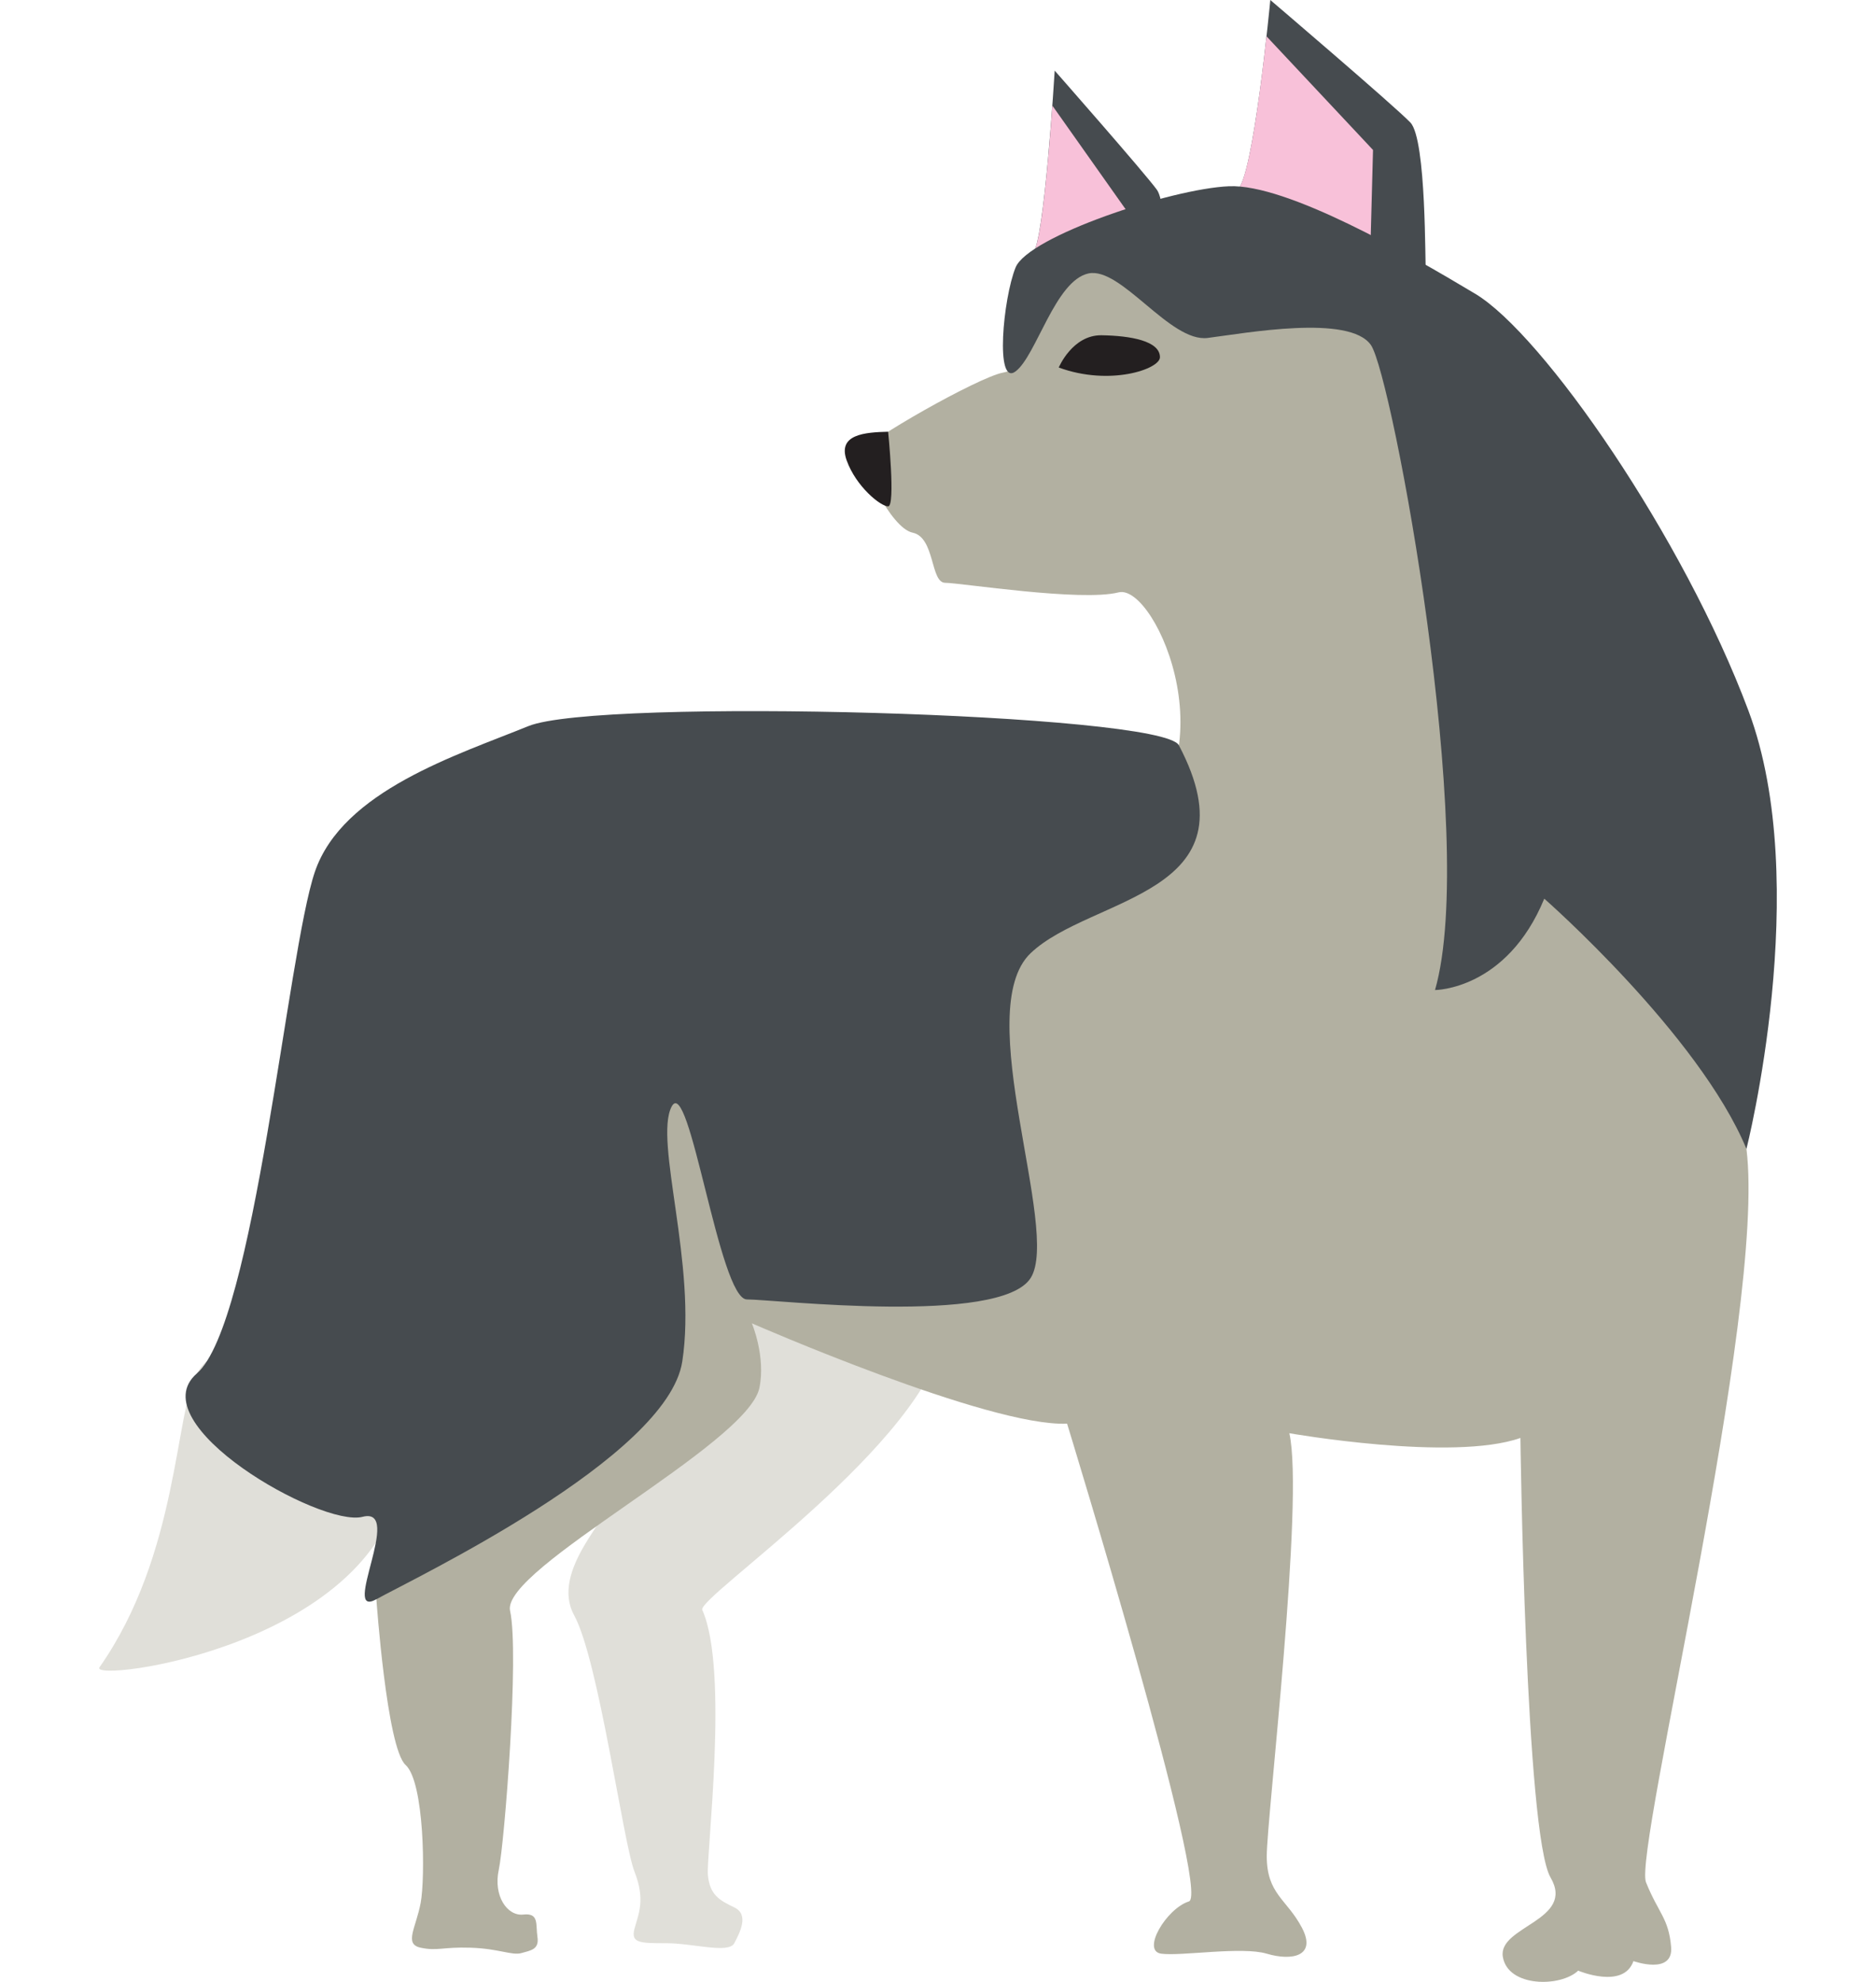 <svg width="71" height="75" xmlns="http://www.w3.org/2000/svg" viewBox="0 0 1064.04 1256.88"><g id="Layer_2" data-name="Layer 2"><g id="Layer_2-2" data-name="Layer 2"><path d="M326.36,948.31c-1.49,12.93-40.62,47.72-25.09,76.12s31.06,144.3,38.23,162.48,2.39,27.27,0,36.36,3.58,9.09,20.31,9.09,39.43,6.82,43,0,9.56-18.18,0-22.72-15.53-8-16.73-20.46S399.64,1059,382.51,1021c-3.58-8,142.17-105.67,154.12-176.12s13.14-88.62-13.14-88.62-64.52-13.63-87.22,0-45.4,23.86-66.9,61.36S326.36,948.31,326.36,948.31Z" fill="#e0dfd9"/><path d="M679,211.16c-.51-2-.5-80.21-8.08-90.72s-64.89-75.66-64.89-75.66-6.61,110.31-13.92,115.74" fill="#464b4f"/><path d="M654.05,137,604.57,67h0c-2.36,32.5-7.22,89.68-12.43,93.55l58,33.79,3.42-.68Z" fill="#f8c1d9"/><path d="M841.46,171.7c-.67-2.1.51-83.24-9.84-94S742.79,0,742.79,0s-10.81,114.59-21,120.32" fill="#464b4f"/><path d="M807.93,95.11,740.38,23.05h0c-3.75,33.77-11.34,93.18-18.63,97.27l79.87,34.28,4.75-.75Z" fill="#f8c1d9"/><path d="M691.14,146.91c-23.89,10.6-82.83,10.6-90.79,39.39s-11.15,47-27.08,50-87.62,43.93-89.21,50,17.52,48.48,31.86,51.51,11.15,31.81,20.71,31.81,86,12.12,109.91,6.06,74.87,110.59,0,157.56S424.32,632.44,340.69,659.71,259.45,816.51,235.56,850.6s-59.74,163.61-59.74,163.61,6.57,94.3,18.52,105.1,12.55,71.58,9.56,87.49-10.75,26.13,0,28.4,13.74-.57,31.66,0,26.28,5.11,32.26,3.41,11.35-2.27,10.15-10.23,1.2-15.34-9-14.2-19.11-11.93-15.53-28.4,13.14-137.49,7.17-164.19S411.33,916.2,418.75,880.14c4.1-19.94-4.78-40.91-4.78-40.91s150.53,65.9,199.92,63.63c0,0,91.59,298.44,77.25,303s-30.26,31.44-17.52,33.14,51-4.73,66.91,0,31.85,1.7,22.3-16.48-22.3-21.21-22.3-45.45,23.89-225.72,14.33-268.14c0,0,103.54,18.18,146.55,3,0,0,3.19,251.48,19.12,278.75s-33.45,30.87-30.27,50.28,36.64,19.41,47.79,8.8c0,0,28.68,12.12,35.05-6.06,0,0,25.48,9.09,23.89-9.09s-8-21.21-15.93-40.9,76.46-362.07,63.72-465.09S1038.41,487.77,990.62,409,885.48,228.71,823.36,189.33,691.14,146.91,691.14,146.91Z" fill="#b2b0a1"/><path d="M627.43,173.42c20.72-4.46,51.77,43.93,75.66,40.9s90-15.15,103.54,4.55,68.1,313.59,40.62,409c0,0,45.4,0,69.3-57.95,0,0,98,86,128.23,158.69,0,0,42.45-167.7,1.31-277.76S915.75,212.05,872.74,186.3s-119.47-69.69-156.11-68.18-127.43,31.82-135.4,51.51-13.14,75.75,0,65.9S606.32,178,627.43,173.42Z" fill="#464b4f"/><path d="M500.39,273.79s4.78,47.34,0,47.34S480.08,308.63,474.1,292,485.66,274.17,500.39,273.79Z" fill="#231f20"/><path d="M608.61,233.07s8.66-20.74,27.18-20.45,37,3.62,37,13.92C672.83,234.07,641,245,608.61,233.07Z" fill="#231f20"/><path d="M87.41,874.46s-11.54-27.27-25.48-3.41S50.67,985.39.2,1057.38c-7.17,10.23,180.4-13.63,192.35-125S87.41,874.46,87.41,874.46Z" fill="#e0dfd9"/><path d="M684.78,472.62c-10.7-20.32-368-30.3-412.58-12.12s-117.88,40.9-135.4,92.41S98.57,839.23,61.93,871.05s78.66,97.73,105.13,90.89-14.33,65.15,8.76,52.27,184.6-89.74,194-150.74-18-139.85-6.79-161.58,30.26,122.19,47.78,122.19,160.89,16.67,180-13.63-38.23-169.67,0-206S735,568.05,684.78,472.62Z" fill="#464b4f"/></g></g></svg>